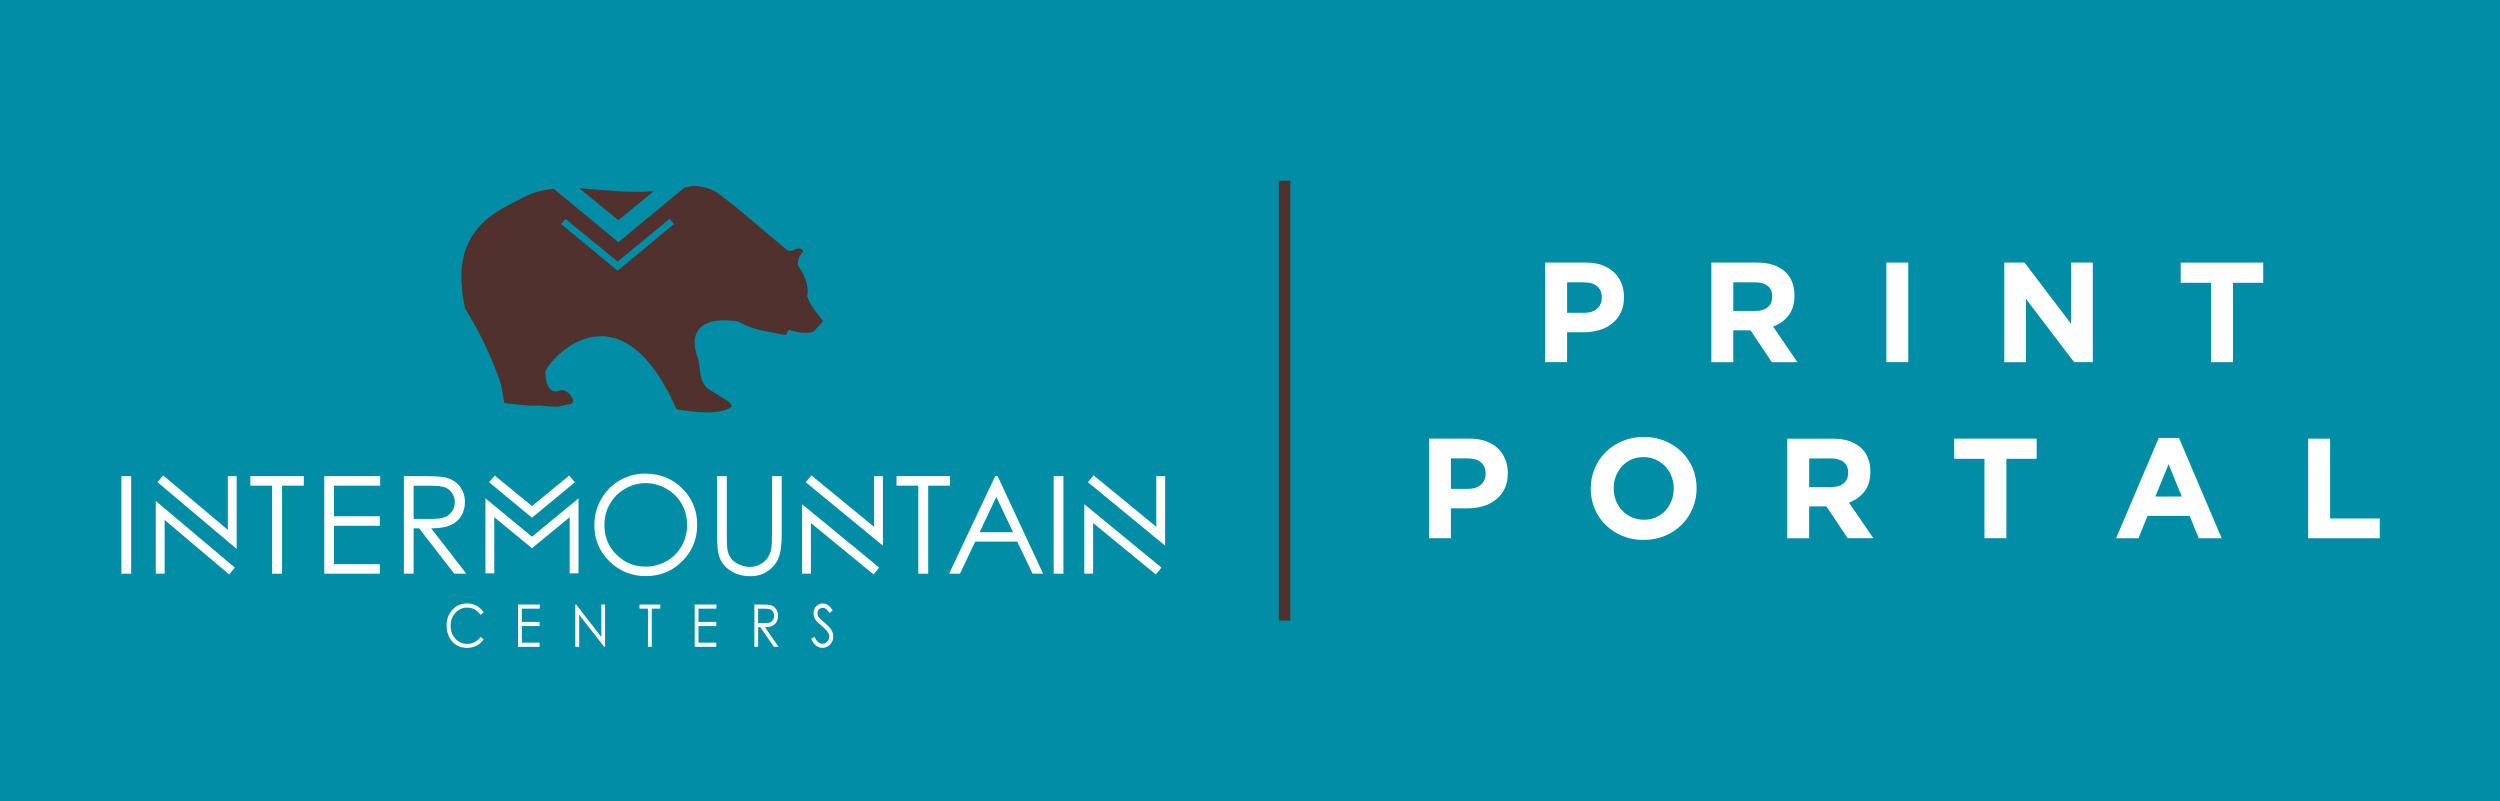 <?xml version="1.0" encoding="UTF-8"?><svg id="a" xmlns="http://www.w3.org/2000/svg" viewBox="0 0 780 250"><defs><style>.b{fill:#fff;}.c{fill:#51312d;}.d{fill:#008da5;}</style></defs><rect class="d" x="0" y="0" width="780" height="250"/><g><rect class="c" x="399.5" y="56.9" width="2.57" height="136.2"/><path class="c" d="M401.57,57.4V192.6h-1.57V57.4h1.57m1-1h-3.57V193.6h3.57V56.4h0Z"/></g><g><g><path class="b" d="M505.71,97.5c-.65,1.36-1.55,2.5-2.69,3.42s-2.47,1.61-4,2.06c-1.52,.46-3.16,.69-4.9,.69h-5.19v9.32h-6.84v-31.07h12.7c1.86,0,3.53,.26,4.99,.78s2.71,1.25,3.73,2.2c1.02,.95,1.8,2.08,2.35,3.4,.55,1.32,.82,2.77,.82,4.37v.09c0,1.8-.32,3.38-.97,4.74h0Zm-5.95-4.7c0-1.54-.5-2.71-1.49-3.51s-2.35-1.2-4.06-1.2h-5.28v9.5h5.42c1.72,0,3.05-.45,4-1.35s1.42-2.02,1.42-3.35v-.09h-.01Z"/><path class="b" d="M552.81,113l-6.66-9.94h-5.37v9.94h-6.84v-31.08h14.21c3.7,0,6.58,.9,8.64,2.71s3.08,4.32,3.08,7.55v.09c0,2.52-.61,4.57-1.84,6.15-1.23,1.58-2.83,2.75-4.82,3.48l7.59,11.1h-7.99Zm.13-20.47c0-1.48-.47-2.59-1.42-3.33s-2.26-1.11-3.95-1.11h-6.79v8.92h6.92c1.69,0,2.98-.4,3.88-1.2,.9-.8,1.35-1.86,1.35-3.2v-.08h.01Z"/><path class="b" d="M588.54,113v-31.08h6.84v31.07h-6.84Z"/><path class="b" d="M647.14,113l-15.05-19.75v19.75h-6.75v-31.08h6.3l14.56,19.13v-19.13h6.75v31.07h-5.81Z"/><path class="b" d="M696.68,88.23v24.77h-6.84v-24.77h-9.46v-6.3h25.75v6.3h-9.45Z"/></g><g><path class="b" d="M469.46,152.43c-.65,1.36-1.55,2.5-2.69,3.42s-2.47,1.61-3.99,2.06c-1.52,.46-3.16,.69-4.91,.69h-5.19v9.32h-6.84v-31.07h12.7c1.86,0,3.53,.26,4.99,.78s2.71,1.25,3.73,2.2c1.02,.95,1.81,2.08,2.35,3.4,.55,1.32,.82,2.78,.82,4.37v.09c0,1.8-.32,3.38-.97,4.74h0Zm-5.95-4.7c0-1.54-.5-2.71-1.49-3.51-.99-.8-2.35-1.2-4.06-1.2h-5.28v9.5h5.42c1.72,0,3.05-.45,4-1.35,.95-.9,1.42-2.02,1.42-3.35v-.09h-.01Z"/><path class="b" d="M528.1,158.63c-.83,1.94-1.97,3.64-3.44,5.11-1.47,1.46-3.21,2.62-5.24,3.46-2.03,.84-4.24,1.26-6.64,1.26s-4.6-.42-6.61-1.26c-2.01-.84-3.75-1.98-5.22-3.42-1.46-1.44-2.61-3.12-3.42-5.06-.81-1.94-1.22-4.02-1.22-6.24v-.09c0-2.22,.42-4.3,1.24-6.24,.83-1.94,1.97-3.64,3.44-5.1,1.46-1.46,3.21-2.62,5.24-3.46,2.03-.84,4.24-1.27,6.64-1.27s4.6,.42,6.61,1.27c2.01,.84,3.75,1.98,5.22,3.42s2.6,3.12,3.42,5.06c.81,1.94,1.22,4.02,1.22,6.24v.09c.01,2.21-.41,4.29-1.24,6.23h0Zm-5.9-6.24c0-1.33-.23-2.59-.69-3.77-.46-1.18-1.11-2.22-1.95-3.11s-1.84-1.59-3-2.11c-1.15-.52-2.41-.78-3.77-.78s-2.66,.25-3.79,.75c-1.14,.5-2.12,1.2-2.93,2.09s-1.45,1.92-1.91,3.09-.69,2.42-.69,3.75v.09c0,1.33,.23,2.59,.69,3.77,.46,1.18,1.11,2.22,1.95,3.11s1.83,1.59,2.97,2.11,2.4,.78,3.8,.78,2.62-.25,3.77-.75,2.14-1.2,2.95-2.09,1.45-1.92,1.91-3.09c.46-1.17,.69-2.42,.69-3.75v-.09h0Z"/><path class="b" d="M576.49,167.93l-6.66-9.94h-5.37v9.94h-6.84v-31.07h14.21c3.7,0,6.58,.9,8.63,2.71,2.06,1.81,3.09,4.32,3.09,7.55v.07c0,2.52-.61,4.57-1.84,6.15-1.23,1.58-2.83,2.75-4.82,3.48l7.59,11.1h-7.99Zm.14-20.45c0-1.48-.47-2.59-1.42-3.33s-2.26-1.11-3.95-1.11h-6.79v8.92h6.92c1.69,0,2.98-.4,3.89-1.2,.9-.8,1.35-1.86,1.35-3.2v-.08Z"/><path class="b" d="M625.99,143.15v24.77h-6.84v-24.77h-9.45v-6.3h25.75v6.3h-9.46Z"/><path class="b" d="M686.01,167.93l-2.84-6.97h-13.14l-2.84,6.97h-6.97l13.32-31.3h6.3l13.32,31.3h-7.15Zm-9.41-23.09l-4.13,10.08h8.26l-4.13-10.08Z"/><path class="b" d="M720.15,167.93v-31.07h6.84v24.9h15.49v6.17h-22.33Z"/></g></g><g><polygon class="b" points="161.63 188.61 168.4 188.61 168.4 189.9 162.81 189.9 162.81 194.04 168.35 194.04 168.35 195.33 162.81 195.33 162.81 200.51 168.35 200.51 168.35 201.81 161.63 201.81 161.63 188.61"/><polygon class="b" points="179.49 201.81 179.49 188.61 179.75 188.61 187.61 198.73 187.61 188.61 188.78 188.61 188.78 201.81 188.51 201.81 180.71 191.81 180.71 201.81 179.49 201.81"/><polygon class="b" points="199.52 189.9 199.52 188.61 206 188.61 206 189.9 203.36 189.9 203.36 201.81 202.16 201.81 202.16 189.9 199.52 189.9"/><polygon class="b" points="216.75 188.61 223.52 188.61 223.52 189.9 217.93 189.9 217.93 194.04 223.48 194.04 223.48 195.33 217.93 195.33 217.93 200.51 223.48 200.51 223.48 201.81 216.75 201.81 216.75 188.61"/><g><path class="b" d="M150.89,191.06l-.93,.79c-.52-.74-1.13-1.31-1.85-1.7-.72-.39-1.51-.58-2.37-.58-.94,0-1.81,.25-2.62,.76-.8,.51-1.42,1.19-1.87,2.04-.44,.86-.66,1.82-.66,2.88,0,1.61,.49,2.95,1.48,4.02,.99,1.08,2.23,1.62,3.74,1.62,1.65,0,3.04-.72,4.15-2.17l.93,.79c-.59,.84-1.32,1.49-2.21,1.94-.88,.46-1.86,.69-2.95,.69-2.07,0-3.7-.77-4.89-2.31-1-1.29-1.5-2.87-1.5-4.7,0-1.94,.61-3.56,1.82-4.88,1.21-1.32,2.73-1.98,4.56-1.98,1.1,0,2.1,.25,2.99,.73,.89,.49,1.62,1.17,2.19,2.05"/><g><path class="b" d="M236.53,189.9v4.49l2.04,.02c.79,0,1.37-.08,1.75-.25,.38-.17,.67-.43,.89-.8,.21-.36,.32-.78,.32-1.23s-.11-.85-.32-1.21c-.22-.36-.5-.62-.84-.78-.35-.16-.93-.23-1.74-.23h-2.09Zm-1.18-1.29h2.35c1.31,0,2.2,.06,2.67,.18,.7,.18,1.27,.56,1.71,1.15,.44,.59,.66,1.32,.66,2.18,0,.72-.15,1.35-.45,1.9-.3,.54-.73,.96-1.29,1.23-.56,.28-1.34,.42-2.33,.43l4.25,6.13h-1.46l-4.25-6.13h-.67v6.13h-1.18v-13.2Z"/><path class="b" d="M253.09,199.35l1-.67c.71,1.45,1.52,2.18,2.45,2.18,.4,0,.77-.1,1.12-.31,.35-.2,.61-.48,.79-.83,.18-.35,.27-.71,.27-1.11,0-.44-.13-.88-.4-1.3-.37-.59-1.04-1.29-2.03-2.11-.99-.83-1.6-1.44-1.84-1.81-.42-.62-.63-1.29-.63-2.02,0-.58,.12-1.1,.37-1.57,.25-.47,.59-.85,1.04-1.12,.44-.27,.93-.41,1.46-.41,.55,0,1.08,.15,1.56,.46,.48,.3,1,.87,1.54,1.7l-.96,.82c-.44-.66-.82-1.09-1.14-1.3-.31-.21-.66-.32-1.02-.32-.48,0-.87,.17-1.17,.49-.3,.32-.45,.72-.45,1.19,0,.29,.05,.56,.16,.83,.11,.27,.3,.56,.59,.88,.16,.17,.66,.61,1.52,1.32,1.02,.85,1.73,1.6,2.1,2.25,.38,.66,.57,1.32,.57,1.99,0,.96-.32,1.79-.98,2.49-.65,.71-1.44,1.06-2.37,1.06-.72,0-1.37-.22-1.95-.64-.59-.43-1.12-1.14-1.61-2.15"/></g><path class="b" d="M50,150.37l.98-1.19,20.71,17.48v-17.48h1.52v20.74l-23.21-19.55Zm22.41,26.8l-.98,1.19-20.68-17.47v17.47h-1.52v-20.74l23.18,19.55Z"/><path class="b" d="M71.51,179.24l-20.15-17.02v16.76h-2.76v-22.68l24.66,20.79-1.76,2.14Zm-21.67-1.49h.29v-18.18l21.22,17.93,.19-.23-21.7-18.3v18.79Zm23.99-6.5l-24.69-20.8,1.76-2.14,20.18,17.02v-16.77h2.76v22.68Zm-22.97-20.96l21.74,18.31v-18.8h-.29v18.18l-21.25-17.93-.19,.23Z"/><polygon class="b" points="165.98 170.24 153.6 160.06 153.6 178.26 152.08 178.26 152.08 156.8 165.98 168.25 179.89 156.8 179.89 178.26 178.36 178.26 178.36 160.06 165.98 170.24"/><path class="b" d="M180.5,178.88h-2.76v-17.51l-11.76,9.67-11.76-9.67v17.51h-2.76v-23.39l14.52,11.96,14.52-11.96v23.39Zm-1.52-1.24h.29v-19.54l-13.29,10.94-13.29-10.94v19.54h.29v-18.88l12.99,10.68,12.99-10.68v18.88Z"/><polygon class="b" points="153.48 150.39 154.45 149.24 165.98 158.7 177.51 149.24 178.49 150.39 165.98 160.73 153.48 150.39"/><path class="b" d="M165.98,161.53l-13.38-11.06,1.77-2.09,11.61,9.52,11.61-9.52,1.77,2.09-13.38,11.06Zm-11.63-11.22l11.63,9.62,11.63-9.62-.18-.21-11.45,9.39-11.45-9.39-.18,.21Z"/><rect class="b" x="37.88" y="148.55" width="3.05" height="30.44"/><polygon class="b" points="78.11 151.53 78.11 148.55 94.79 148.55 94.79 151.53 88 151.53 88 179 84.9 179 84.9 151.53 78.11 151.53"/><polygon class="b" points="101.17 148.55 118.62 148.55 118.62 151.53 104.21 151.53 104.21 161.07 118.5 161.07 118.5 164.05 104.21 164.05 104.21 176.02 118.5 176.02 118.5 178.99 101.17 178.99 101.17 148.55"/><g><path class="b" d="M129.05,151.53v10.35l5.24,.04c2.03,0,3.53-.19,4.51-.58,.97-.39,1.74-1.01,2.28-1.85,.54-.85,.82-1.8,.82-2.84s-.28-1.95-.83-2.78c-.55-.84-1.28-1.43-2.18-1.79-.9-.35-2.39-.54-4.48-.54h-5.37Zm-3.04-2.98h6.06c3.38,0,5.67,.14,6.87,.41,1.81,.42,3.28,1.3,4.41,2.66,1.13,1.36,1.7,3.04,1.7,5.03,0,1.66-.39,3.12-1.17,4.37-.78,1.26-1.89,2.21-3.34,2.85-1.45,.64-3.45,.97-6,.98l10.95,14.13h-3.77l-10.95-14.13h-1.72v14.13h-3.04v-30.44Z"/><path class="b" d="M201.41,150.74c-2.25,0-4.39,.59-6.4,1.76-2.02,1.17-3.59,2.75-4.73,4.74-1.13,1.99-1.7,4.2-1.7,6.65,0,3.62,1.26,6.67,3.76,9.16,2.51,2.49,5.53,3.74,9.07,3.74,2.36,0,4.55-.57,6.56-1.72,2.01-1.15,3.58-2.71,4.71-4.7,1.13-1.99,1.69-4.2,1.69-6.63s-.56-4.6-1.69-6.56c-1.13-1.95-2.71-3.52-4.76-4.69-2.05-1.17-4.22-1.76-6.51-1.76m-.13-2.96c4.61,0,8.47,1.54,11.58,4.61,3.1,3.08,4.66,6.87,4.66,11.36s-1.55,8.23-4.65,11.34c-3.1,3.1-6.88,4.66-11.34,4.66s-8.32-1.55-11.43-4.64c-3.11-3.09-4.66-6.83-4.66-11.22,0-2.93,.71-5.64,2.12-8.13,1.41-2.5,3.34-4.46,5.79-5.87,2.45-1.41,5.09-2.12,7.94-2.12"/><path class="b" d="M223.73,148.55h3.04v18.38c0,2.18,.04,3.54,.12,4.08,.15,1.2,.51,2.21,1.06,3.02,.55,.81,1.4,1.48,2.55,2.03,1.14,.54,2.3,.82,3.46,.82,1.01,0,1.97-.21,2.9-.65,.92-.42,1.7-1.02,2.32-1.78,.62-.76,1.08-1.68,1.37-2.75,.21-.77,.31-2.36,.31-4.76v-18.38h3.04v18.38c0,2.72-.27,4.92-.8,6.59-.53,1.68-1.59,3.14-3.18,4.38-1.59,1.25-3.52,1.86-5.79,1.86-2.46,0-4.56-.59-6.31-1.76-1.75-1.17-2.93-2.73-3.52-4.66-.37-1.19-.56-3.33-.56-6.42v-18.38Z"/></g><polygon class="b" points="279.71 151.53 279.71 148.55 296.39 148.55 296.39 151.53 289.6 151.53 289.6 179 286.5 179 286.5 151.53 279.71 151.53"/><path class="b" d="M310.86,155.02l-5.21,11.02h10.41l-5.2-11.02Zm.39-6.47l14.2,30.44h-3.29l-4.79-10.01h-13.11l-4.74,10.01h-3.4l14.39-30.44h.75Z"/><rect class="b" x="328.75" y="148.55" width="3.04" height="30.44"/><path class="b" d="M252.26,150.37l.97-1.19,20.09,16.49v-16.49h1.53v19.75l-22.59-18.57Zm21.19,26.8l-.98,1.19-20.09-16.49v16.49h-1.52v-19.75l22.59,18.56Z"/><path class="b" d="M272.56,179.23l-19.56-16.05v15.8h-2.76v-21.67l24.07,19.78-1.76,2.14Zm-21.08-1.48h.29v-17.17l20.62,16.92,.19-.24-21.11-17.34v17.83Zm23.99-7.51l-24.08-19.78,1.76-2.14,19.56,16.05v-15.8h2.76v21.67Zm-22.34-19.96l21.11,17.35v-17.83h-.3v17.17l-20.62-16.92-.19,.23Z"/><path class="b" d="M340.32,150.37l.98-1.19,20.09,16.49v-16.49h1.52v19.75l-22.59-18.57Zm21.2,26.8l-.98,1.19-20.09-16.49v16.49h-1.53v-19.75l22.59,18.56Z"/><path class="b" d="M360.62,179.23l-19.56-16.05v15.8h-2.76v-21.67l24.08,19.78-1.76,2.14Zm-21.09-1.48h.3v-17.17l20.62,16.92,.19-.24-21.11-17.34v17.83Zm23.99-7.51l-24.08-19.79,1.76-2.14,19.56,16.05v-15.8h2.76v21.67Zm-22.34-19.95l21.11,17.35v-17.83h-.29v17.17l-20.62-16.92-.19,.24Z"/><g><path class="c" d="M203.97,59.67c-1.09,.08-2.19,.14-3.28,.17-5.96,.16-11.88-.47-17.8-.96-.57-.05-1.31-.1-2.16-.16l12.19,10,11.05-9.06Z"/><path class="c" d="M192.68,84.48l-17.65-14.6,1.38-1.61,16.27,13.34,16.27-13.34,1.38,1.61-17.65,14.6Zm62.2,13.22c-1.17-1.53-2.22-3.13-2.94-4.92-.06-.16-.13-.35-.1-.51,.39-1.83,.03-3.57-.61-5.28-.56-1.49-1.35-2.85-2.25-4.15-.36-.52,.25-2.36,.48-2.81,.18-.35,.42-.67,.64-1.01,.14-.21,.7-.42,.5-.71-1.23-1.75-2.92-.02-3.89,0-.51,0-.96-.13-1.37-.48-4.57-3.85-9.15-7.68-13.72-11.53-3.6-3.03-4.05-3.33-7.83-6.15-1.87-1.39-6.75-2.69-8.9-1.89-.45,.17-.89,.23-1.31,.24l-20.65,17.08-20.2-16.7c-3.12,.33-6.41,1.09-9.28,2.64-3.67,1.98-7.48,3.61-10.77,6.22-5.68,4.52-8.56,10.41-8.72,17.65-.07,2.98,.22,5.92,.75,8.85,.16,.9,.29,1.8,.79,2.64,3.89,6.45,7.26,13.16,9.84,20.25,.36,1,.79,1.98,1.01,3.01,.38,1.73,.62,3.48,.9,5.23,.05,.29,.16,.39,.44,.42,.69,.06,1.38,.16,2.07,.24,1.86,.19,3.72,.39,5.59,.54,.44,.04,3.24-.07,3.57,0,.56,.11,4.66,.51,5.87,.18,.99-.27,1.91-.67,2.99-.62,.76,.04,1.22-.89,.93-1.59-.47-1.15-1.26-2.02-2.38-2.57-.59-.3-1.16-.37-1.82-.1-1.48,.6-2.7,.11-3.46-1.3-.14-.26-.25-.53-.35-.81-.43-1.18-.53-2.42-.54-3.67-.02-2.49,22.46-29.88,40.84,11.44,.12,.14,.33,.25,.52,.28,2.95,.44,5.9,.82,8.89,.85,1.88,.01,3.75-.09,5.56-.64,.86-.26,1.68-.61,2.41-1.15-.1-.21-.21-.37-.27-.55-.21-.6-.64-.97-1.18-1.3-1.79-1.06-3.53-2.2-5.32-3.25-1.22-.72-2.01-1.75-2.54-3.02-.46-1.1-.61-2.28-.71-3.45-.12-1.46-.32-2.89-.85-4.27-.47-1.23-.73-2.52-.77-3.85-.06-1.77,.34-3.4,1.59-4.73,1.09-1.16,2.48-1.78,4-2.13,2.14-.5,4.31-.46,6.47-.22,.62,.07,1.3,.1,1.84,.39,2.15,1.14,4.38,2.05,6.76,2.56,2.42,.52,4.86,.95,7.29,1.45,.37,.07,.53-.01,.68-.32,.22-.44,.48-.87,.72-1.3,.2,.06,.36,.11,.51,.17,1.95,.64,3.94,.98,6.01,.74,.66-.08,1.23-.24,1.68-.8,.49-.62,1.08-1.17,1.62-1.75,.33-.35,.66-.7,.97-1.04-.68-.84-1.35-1.62-1.97-2.45"/></g></g></g></svg>